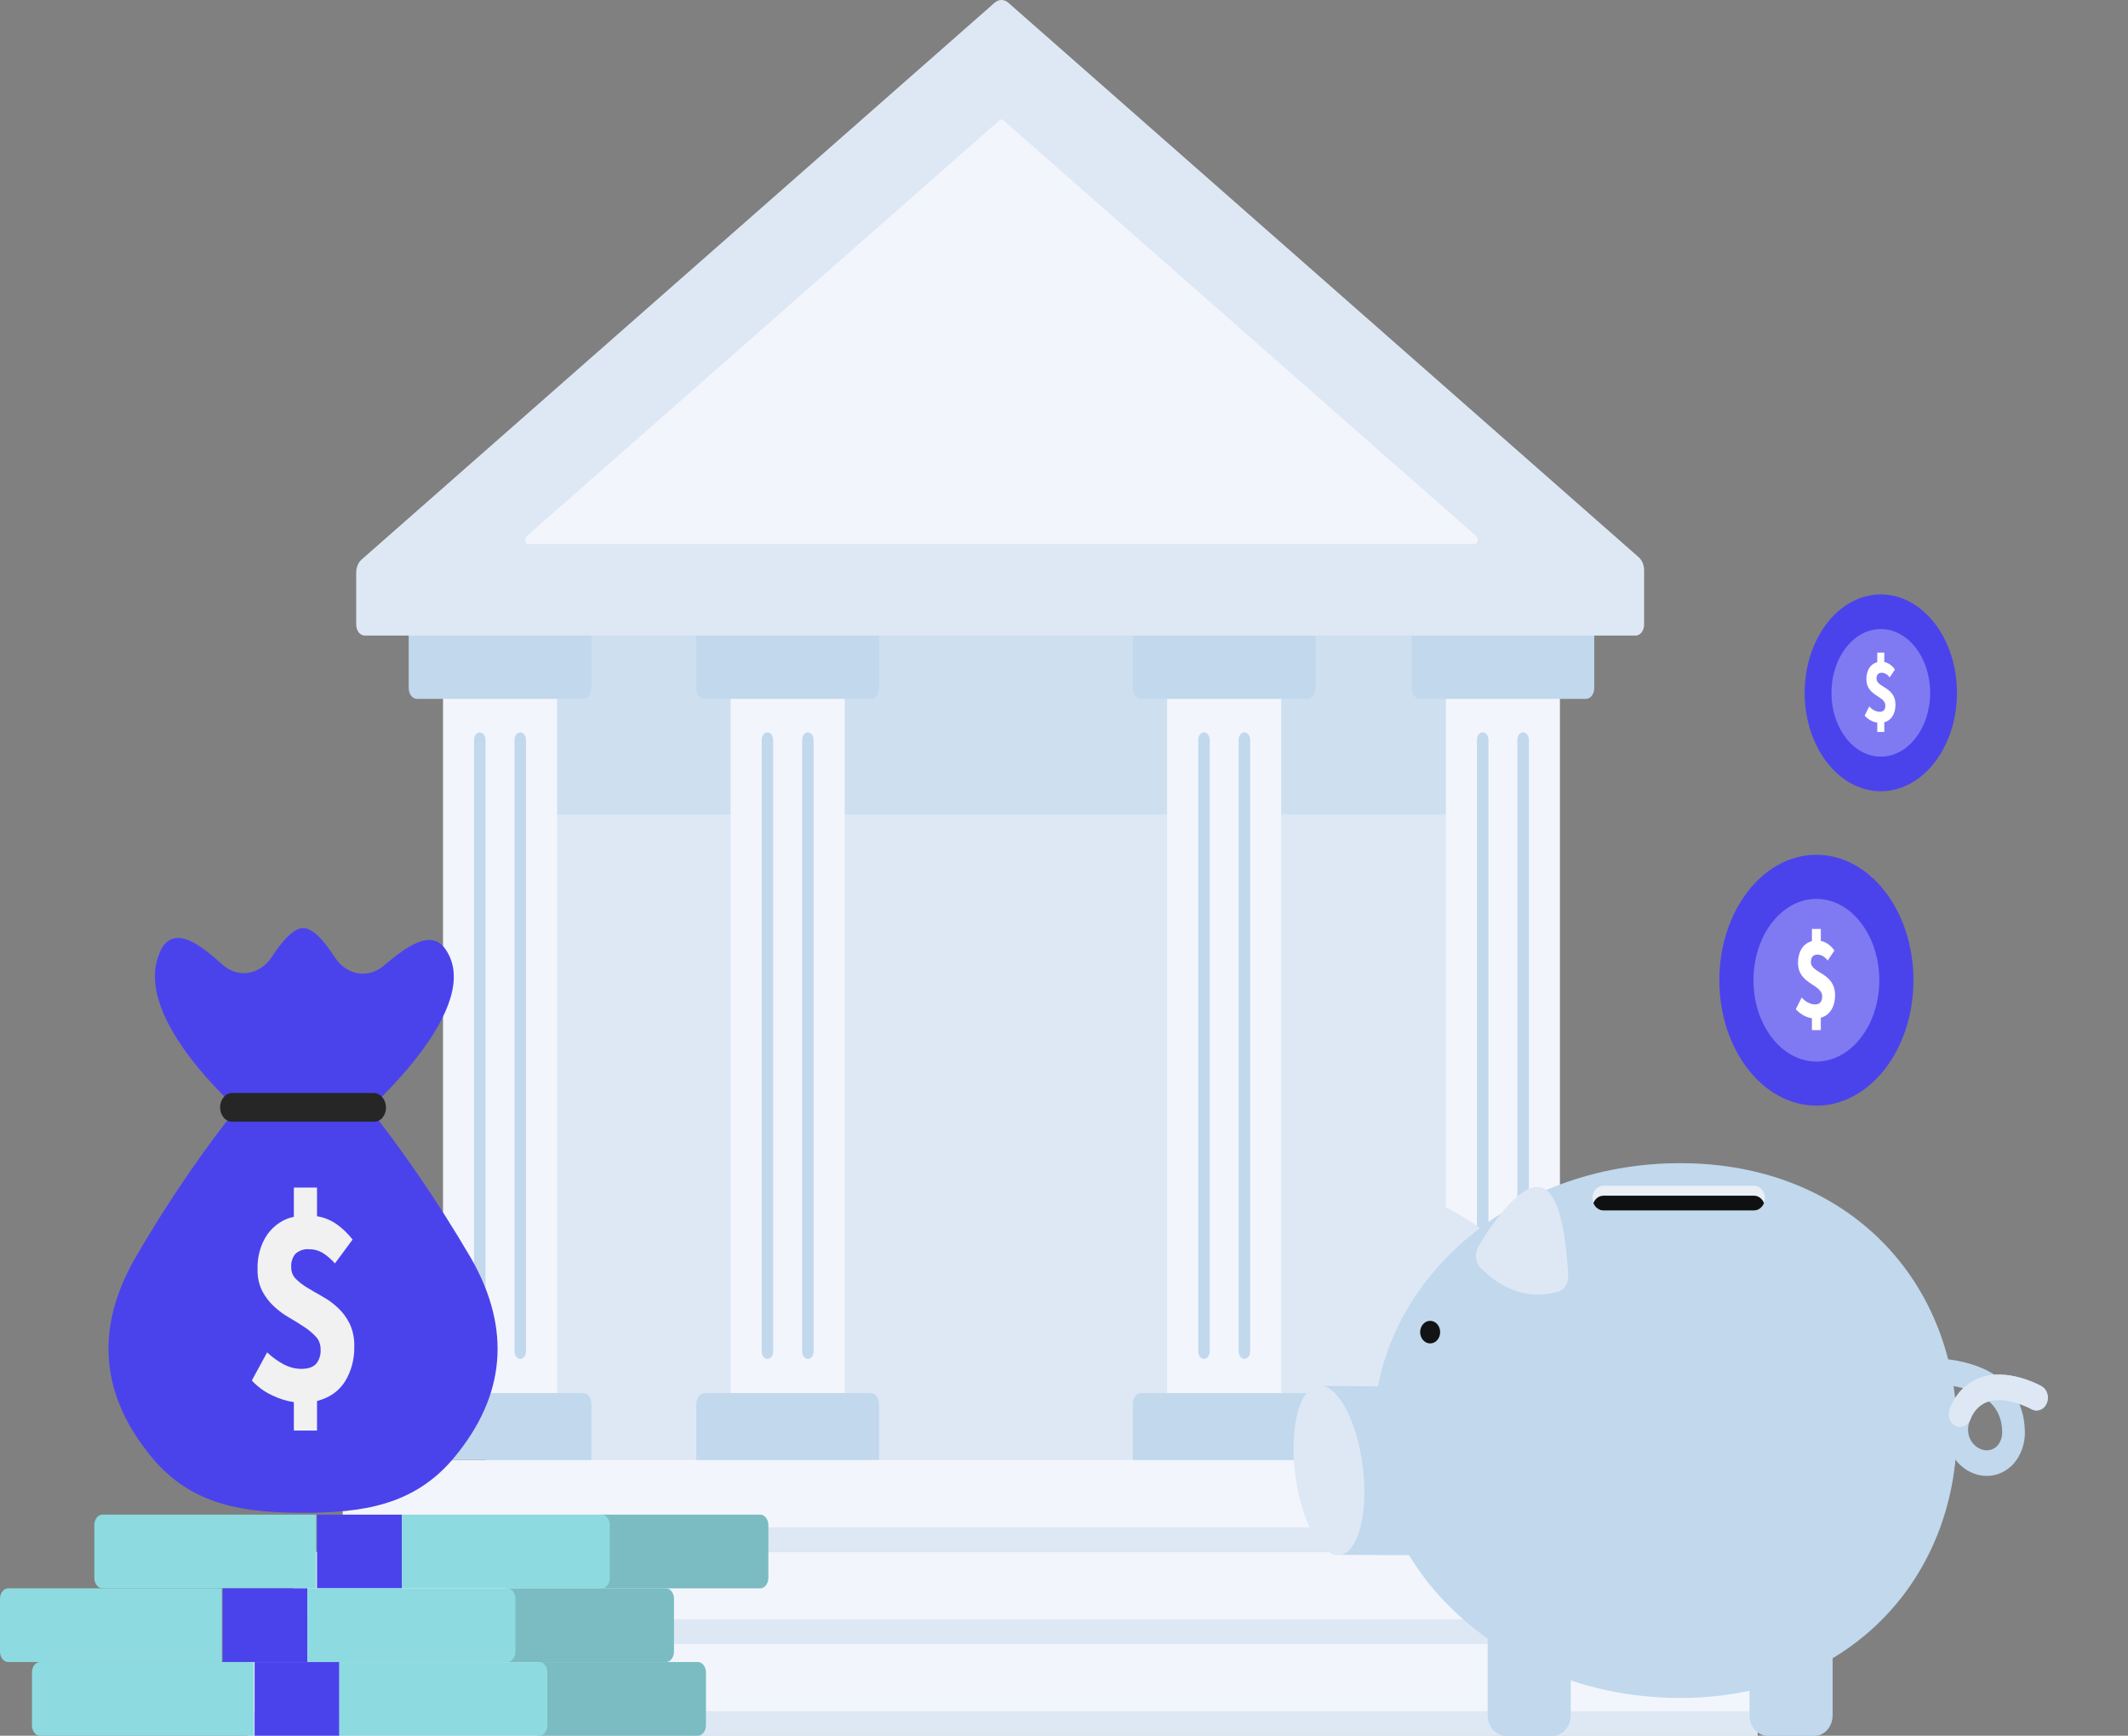 <svg width="353" height="288" viewBox="0 0 353 288" fill="none" xmlns="http://www.w3.org/2000/svg">
<rect x="0" y="0" width="353" height="288" fill="#808080" stroke="none"/>
<g clip-path="url(#clip0_4_2354)">
<path d="M251.703 100.138H80.554V247.189H251.703V100.138Z" fill="#DEE8F5"/>
<path opacity="0.55" d="M253.616 97.776H76.82V135.148H253.616V97.776Z" fill="#C1D8ED"/>
<path d="M283.654 257.505H48.603V272.752H283.654V257.505Z" fill="#F3F5FD"/>
<path d="M275.408 242.257H56.849V257.505H275.408V242.257Z" fill="#F3F5FD"/>
<path d="M275.408 253.425H56.849V257.505H275.408V253.425Z" fill="#DEE8F5"/>
<path d="M283.654 268.673H48.603V272.752H283.654V268.673Z" fill="#DEE8F5"/>
<path d="M291.537 272.752H41.033V288H291.537V272.752Z" fill="#F3F5FD"/>
<path d="M291.537 283.921H41.033V288H291.537V283.921Z" fill="#DEE8F5"/>
<path d="M92.404 111.599H73.49V235.395H92.404V111.599Z" fill="#F3F5FD"/>
<path d="M140.117 111.599H121.203V235.395H140.117V111.599Z" fill="#F3F5FD"/>
<path d="M258.766 111.599H239.852V235.395H258.766V111.599Z" fill="#F3F5FD"/>
<path d="M67.795 100.138H98.1V114.185C98.1 114.656 97.956 115.107 97.698 115.44C97.441 115.773 97.091 115.96 96.727 115.96H69.168C68.804 115.96 68.454 115.773 68.197 115.44C67.939 115.107 67.795 114.656 67.795 114.185V100.138Z" fill="#C1D8ED"/>
<path d="M115.507 100.138H145.813V114.185C145.813 114.656 145.668 115.107 145.411 115.44C145.153 115.773 144.804 115.96 144.44 115.96H116.88C116.516 115.96 116.167 115.773 115.91 115.44C115.652 115.107 115.507 114.656 115.507 114.185V100.138Z" fill="#C1D8ED"/>
<path d="M234.158 100.138H264.463V114.185C264.463 114.656 264.319 115.107 264.061 115.44C263.804 115.773 263.454 115.96 263.09 115.96H235.529C235.165 115.96 234.816 115.773 234.559 115.44C234.301 115.107 234.156 114.656 234.156 114.185V100.138H234.158Z" fill="#C1D8ED"/>
<path d="M69.168 231.157H96.727C97.091 231.157 97.44 231.344 97.698 231.677C97.955 232.01 98.1 232.462 98.1 232.933V242.257H67.795V232.933C67.795 232.462 67.939 232.01 68.197 231.677C68.454 231.344 68.804 231.157 69.168 231.157Z" fill="#C1D8ED"/>
<path d="M116.88 231.157H144.439C144.804 231.157 145.153 231.344 145.41 231.677C145.668 232.01 145.813 232.462 145.813 232.933V242.257H115.507V232.933C115.507 232.462 115.652 232.01 115.91 231.677C116.167 231.344 116.516 231.157 116.88 231.157Z" fill="#C1D8ED"/>
<path d="M235.529 231.157H263.088C263.453 231.157 263.802 231.344 264.059 231.677C264.317 232.01 264.462 232.462 264.462 232.933V242.257H234.158V232.933C234.158 232.462 234.302 232.011 234.559 231.678C234.817 231.345 235.166 231.158 235.529 231.157Z" fill="#C1D8ED"/>
<path d="M80.544 122.752C80.544 122.073 80.118 121.522 79.593 121.522C79.067 121.522 78.641 122.073 78.641 122.752V224.242C78.641 224.922 79.067 225.473 79.593 225.473C80.118 225.473 80.544 224.922 80.544 224.242V122.752Z" fill="#C1D8ED"/>
<path d="M87.254 122.752C87.254 122.073 86.828 121.522 86.302 121.522C85.777 121.522 85.35 122.073 85.35 122.752V224.242C85.35 224.922 85.777 225.473 86.302 225.473C86.828 225.473 87.254 224.922 87.254 224.242V122.752Z" fill="#C1D8ED"/>
<path d="M128.257 122.752C128.257 122.073 127.831 121.522 127.305 121.522C126.779 121.522 126.353 122.073 126.353 122.752V224.242C126.353 224.922 126.779 225.473 127.305 225.473C127.831 225.473 128.257 224.922 128.257 224.242V122.752Z" fill="#C1D8ED"/>
<path d="M134.967 122.752C134.967 122.073 134.541 121.522 134.015 121.522C133.49 121.522 133.063 122.073 133.063 122.752V224.242C133.063 224.922 133.49 225.473 134.015 225.473C134.541 225.473 134.967 224.922 134.967 224.242V122.752Z" fill="#C1D8ED"/>
<path d="M212.526 111.599H193.612V235.395H212.526V111.599Z" fill="#F3F5FD"/>
<path d="M187.916 100.138H218.221V114.185C218.221 114.656 218.077 115.107 217.819 115.44C217.562 115.773 217.213 115.96 216.848 115.96H189.289C188.925 115.96 188.576 115.773 188.318 115.44C188.061 115.107 187.916 114.656 187.916 114.185V100.138Z" fill="#C1D8ED"/>
<path d="M189.289 231.157H216.85C217.214 231.157 217.564 231.344 217.821 231.677C218.079 232.01 218.223 232.462 218.223 232.933V242.257H187.916V232.933C187.916 232.462 188.061 232.01 188.318 231.677C188.576 231.344 188.925 231.157 189.289 231.157Z" fill="#C1D8ED"/>
<path d="M200.665 122.752C200.665 122.073 200.239 121.522 199.714 121.522C199.188 121.522 198.762 122.073 198.762 122.752V224.242C198.762 224.922 199.188 225.473 199.714 225.473C200.239 225.473 200.665 224.922 200.665 224.242V122.752Z" fill="#C1D8ED"/>
<path d="M207.375 122.752C207.375 122.073 206.949 121.522 206.423 121.522C205.898 121.522 205.471 122.073 205.471 122.752V224.242C205.471 224.922 205.898 225.473 206.423 225.473C206.949 225.473 207.375 224.922 207.375 224.242V122.752Z" fill="#C1D8ED"/>
<path d="M246.906 122.752C246.906 122.073 246.48 121.522 245.954 121.522C245.428 121.522 245.002 122.073 245.002 122.752V224.242C245.002 224.922 245.428 225.473 245.954 225.473C246.48 225.473 246.906 224.922 246.906 224.242V122.752Z" fill="#C1D8ED"/>
<path d="M253.616 122.752C253.616 122.073 253.19 121.522 252.664 121.522C252.138 121.522 251.712 122.073 251.712 122.752V224.242C251.712 224.922 252.138 225.473 252.664 225.473C253.19 225.473 253.616 224.922 253.616 224.242V122.752Z" fill="#C1D8ED"/>
<path d="M272.731 94.626V103.63C272.731 104.114 272.583 104.579 272.318 104.921C272.053 105.264 271.694 105.456 271.319 105.456H60.5C60.125 105.456 59.766 105.264 59.501 104.921C59.236 104.579 59.087 104.114 59.087 103.63V95.013C59.087 94.588 59.168 94.169 59.321 93.793C59.475 93.417 59.698 93.096 59.97 92.857L164.992 0.452C165.327 0.157 165.722 -6.10352e-05 166.127 -6.10352e-05C166.532 -6.10352e-05 166.927 0.157 167.261 0.452L271.847 92.47C272.119 92.709 272.342 93.03 272.496 93.406C272.651 93.782 272.731 94.201 272.731 94.626Z" fill="#DEE8F5"/>
<path d="M244.582 90.26H87.674C87.558 90.26 87.445 90.212 87.352 90.123C87.258 90.033 87.189 89.908 87.155 89.764C87.121 89.621 87.123 89.467 87.162 89.326C87.2 89.184 87.272 89.062 87.368 88.978L165.821 19.948C165.911 19.869 166.018 19.827 166.127 19.827C166.235 19.827 166.342 19.869 166.432 19.948L244.888 88.978C244.984 89.062 245.056 89.184 245.095 89.326C245.133 89.467 245.135 89.621 245.101 89.764C245.067 89.908 244.998 90.033 244.905 90.123C244.811 90.212 244.698 90.26 244.582 90.26Z" fill="#F3F5FD"/>
<path d="M99.592 251.318H126.115C126.47 251.318 126.811 251.5 127.063 251.825C127.314 252.15 127.456 252.591 127.456 253.051V261.812C127.455 262.271 127.314 262.712 127.063 263.037C126.811 263.362 126.47 263.545 126.115 263.545H99.592V251.318Z" fill="#8DDBE0"/>
<path d="M66.647 251.318H52.587V263.545H66.647V251.318Z" fill="#4A43EC"/>
<path d="M16.99 251.318H52.459V263.545H16.99C16.635 263.544 16.294 263.362 16.043 263.037C15.791 262.712 15.65 262.271 15.65 261.812V253.051C15.65 252.592 15.791 252.151 16.043 251.826C16.294 251.501 16.634 251.318 16.99 251.318Z" fill="#8DDBE0"/>
<path opacity="0.15" d="M99.592 251.318H126.115C126.47 251.318 126.811 251.5 127.063 251.825C127.314 252.15 127.456 252.591 127.456 253.051V261.812C127.455 262.271 127.314 262.712 127.063 263.037C126.811 263.362 126.47 263.545 126.115 263.545H99.592V251.318Z" fill="#0F1011"/>
<path d="M66.647 251.318H99.816C100.171 251.318 100.512 251.5 100.764 251.825C101.015 252.15 101.156 252.591 101.156 253.051V261.812C101.156 262.271 101.015 262.712 100.764 263.037C100.512 263.362 100.171 263.545 99.816 263.545H66.647V251.318Z" fill="#8DDBE0"/>
<path d="M83.943 263.545H110.465C110.821 263.545 111.162 263.727 111.413 264.052C111.665 264.377 111.806 264.818 111.806 265.278V274.039C111.806 274.499 111.665 274.94 111.413 275.265C111.162 275.59 110.821 275.772 110.465 275.772H83.943V263.545Z" fill="#8DDBE0"/>
<path d="M50.998 263.545H36.938V275.772H50.998V263.545Z" fill="#4A43EC"/>
<path d="M1.341 263.545H36.81V275.772H1.341C0.985 275.772 0.644 275.59 0.393 275.265C0.141 274.94 0 274.499 0 274.039L0 265.278C0 264.818 0.141 264.377 0.393 264.052C0.644 263.727 0.985 263.545 1.341 263.545Z" fill="#8DDBE0"/>
<path opacity="0.15" d="M83.943 263.545H110.465C110.821 263.545 111.162 263.727 111.413 264.052C111.665 264.377 111.806 264.818 111.806 265.278V274.039C111.806 274.499 111.665 274.94 111.413 275.265C111.162 275.59 110.821 275.772 110.465 275.772H83.943V263.545Z" fill="#0F1011"/>
<path d="M50.997 263.545H84.166C84.522 263.545 84.863 263.727 85.114 264.052C85.366 264.377 85.507 264.818 85.507 265.278V274.039C85.507 274.499 85.366 274.94 85.114 275.265C84.863 275.59 84.522 275.772 84.166 275.772H50.997V263.545Z" fill="#8DDBE0"/>
<path d="M89.24 275.772H115.762C116.118 275.772 116.459 275.955 116.71 276.28C116.962 276.605 117.103 277.046 117.103 277.506V286.267C117.103 286.726 116.962 287.167 116.71 287.492C116.459 287.817 116.118 288 115.762 288H89.24V275.772Z" fill="#8DDBE0"/>
<path opacity="0.15" d="M89.24 275.772H115.762C116.118 275.772 116.459 275.955 116.71 276.28C116.962 276.605 117.103 277.046 117.103 277.506V286.267C117.103 286.726 116.962 287.167 116.71 287.492C116.459 287.817 116.118 288 115.762 288H89.24V275.772Z" fill="#0F1011"/>
<path d="M56.294 275.772H42.235V288H56.294V275.772Z" fill="#4A43EC"/>
<path d="M6.638 275.772H42.107V288H6.638C6.282 288 5.941 287.817 5.689 287.492C5.438 287.167 5.297 286.726 5.297 286.267V277.506C5.297 277.046 5.438 276.605 5.689 276.28C5.941 275.955 6.282 275.772 6.638 275.772Z" fill="#8DDBE0"/>
<path d="M56.295 275.772H89.464C89.82 275.772 90.161 275.955 90.412 276.28C90.664 276.605 90.805 277.046 90.805 277.506V286.267C90.805 286.726 90.664 287.167 90.412 287.492C90.161 287.817 89.82 288 89.464 288H56.295V275.772Z" fill="#8DDBE0"/>
<path d="M59.755 181.989C59.37 181.507 58.843 181.222 58.285 181.194H42.256C41.698 181.221 41.171 181.506 40.787 181.989C34.036 190.334 27.871 199.323 22.351 208.865C15.672 220.633 16.741 231.607 25.157 241.784C31.836 249.895 40.653 251.008 50.272 251.008C59.89 251.008 68.707 249.895 75.386 241.784C83.803 231.608 84.871 220.633 78.191 208.865C72.634 199.357 66.47 190.371 59.755 181.989Z" fill="#4A43EC"/>
<path d="M73.783 157.34C71.438 154.212 67.511 156.968 63.622 160.263C62.379 161.315 60.842 161.753 59.334 161.485C57.825 161.216 56.463 160.263 55.532 158.825C53.837 156.218 51.986 154 50.272 154C48.636 154 46.772 156.214 45.056 158.82C44.105 160.252 42.721 161.184 41.201 161.416C39.68 161.649 38.143 161.163 36.919 160.063C33.154 156.683 29.349 153.819 27.027 157.024C20.641 167.855 39.317 183.914 41.054 185.664C41.454 185.982 59.222 185.982 59.489 185.664C61.226 184.071 80.75 166.832 73.783 157.34Z" fill="#4A43EC"/>
<path d="M62.027 186.124H38.516C38.253 186.124 37.992 186.062 37.749 185.943C37.506 185.823 37.285 185.647 37.099 185.425C36.913 185.204 36.765 184.941 36.664 184.651C36.564 184.362 36.512 184.052 36.512 183.738C36.512 183.425 36.564 183.115 36.664 182.826C36.765 182.536 36.913 182.273 37.099 182.052C37.285 181.83 37.506 181.654 37.749 181.534C37.992 181.415 38.253 181.353 38.516 181.353H62.027C62.555 181.368 63.057 181.625 63.43 182.069C63.803 182.513 64.018 183.111 64.031 183.738C64.036 184.053 63.988 184.366 63.889 184.658C63.79 184.95 63.642 185.216 63.455 185.439C63.268 185.661 63.045 185.837 62.8 185.955C62.555 186.072 62.292 186.13 62.027 186.124Z" fill="#262626"/>
<path d="M48.746 237.363V232.647C47.487 232.46 46.255 232.071 45.082 231.492C43.866 230.927 42.745 230.105 41.775 229.064L44.309 224.396C45.189 225.221 46.154 225.91 47.18 226.447C48.063 226.896 49.013 227.129 49.973 227.131C51.082 227.131 51.894 226.863 52.409 226.329C52.681 226.013 52.891 225.629 53.025 225.206C53.158 224.782 53.212 224.328 53.181 223.877C53.186 223.485 53.119 223.097 52.986 222.739C52.853 222.381 52.656 222.061 52.409 221.802C51.817 221.172 51.166 220.626 50.468 220.175C49.689 219.657 48.85 219.138 47.953 218.62C47.061 218.106 46.218 217.482 45.437 216.757C44.67 216.05 44.014 215.188 43.497 214.211C42.958 213.128 42.69 211.884 42.724 210.627C42.658 208.534 43.227 206.484 44.328 204.851C45.464 203.281 47.028 202.237 48.745 201.903V197.046H52.587V201.807C53.763 201.989 54.895 202.455 55.914 203.176C56.864 203.866 57.73 204.707 58.489 205.675L55.558 209.636C54.944 208.935 54.251 208.34 53.498 207.868C52.795 207.463 52.021 207.261 51.24 207.278C50.468 207.216 49.701 207.465 49.062 207.986C48.794 208.275 48.587 208.635 48.457 209.036C48.326 209.438 48.276 209.87 48.31 210.298C48.309 210.665 48.377 211.028 48.511 211.359C48.645 211.69 48.84 211.98 49.083 212.208C49.68 212.791 50.331 213.29 51.024 213.695C51.803 214.167 52.641 214.654 53.539 215.157C54.432 215.657 55.276 216.274 56.054 216.996C56.832 217.718 57.49 218.606 57.996 219.615C58.539 220.773 58.806 222.086 58.768 223.411C58.814 225.503 58.27 227.553 57.223 229.234C56.193 230.854 54.648 231.931 52.589 232.464V237.368L48.746 237.363Z" fill="#F1F1F1"/>
<path d="M248.04 205.706C248.04 205.706 236.429 195.982 232.296 199.809C228.555 203.27 232.887 217.083 232.887 217.083C232.887 217.083 242.87 218.099 248.04 205.706Z" fill="#DEE8F5"/>
<path d="M324.621 237.368C324.621 261.872 306.776 281.736 278.71 281.736C250.645 281.736 227.894 261.872 227.894 237.368C227.894 212.864 250.645 193 278.71 193C306.776 193 324.621 212.864 324.621 237.368Z" fill="#C1D8ED"/>
<path d="M257.358 262.832H254.084C253.808 262.877 253.528 262.877 253.252 262.832H249.978C249.129 262.832 248.314 263.213 247.714 263.891C247.113 264.57 246.776 265.49 246.776 266.449V284.599C246.776 285.05 246.854 285.498 247.007 285.915C247.16 286.332 247.385 286.711 247.667 287.031C247.95 287.35 248.286 287.604 248.655 287.777C249.025 287.949 249.421 288.038 249.82 288.038H253.409C253.497 288.038 253.583 288.032 253.668 288.023C253.753 288.032 253.839 288.038 253.927 288.038H257.515C258.323 288.038 259.097 287.676 259.669 287.031C260.24 286.386 260.56 285.511 260.56 284.599V266.449C260.56 265.49 260.223 264.57 259.622 263.891C259.022 263.213 258.207 262.832 257.358 262.832Z" fill="#C1D8ED"/>
<path d="M300.804 262.832H297.53C297.254 262.877 296.973 262.877 296.697 262.832H293.424C292.574 262.832 291.76 263.213 291.159 263.891C290.559 264.57 290.221 265.49 290.221 266.449V284.599C290.221 285.511 290.542 286.386 291.113 287.031C291.684 287.676 292.459 288.038 293.266 288.038H296.855C296.942 288.038 297.028 288.032 297.114 288.023C297.199 288.032 297.285 288.038 297.372 288.038H300.961C301.769 288.038 302.543 287.676 303.114 287.031C303.685 286.386 304.006 285.511 304.006 284.599V266.449C304.006 265.49 303.669 264.57 303.068 263.891C302.467 263.213 301.653 262.832 300.804 262.832Z" fill="#C1D8ED"/>
<path d="M237.24 222.909C238.156 222.909 238.899 222.07 238.899 221.035C238.899 220 238.156 219.16 237.24 219.16C236.323 219.16 235.58 220 235.58 221.035C235.58 222.07 236.323 222.909 237.24 222.909Z" fill="#111314"/>
<path d="M329.561 244.894C329.173 244.895 328.785 244.856 328.402 244.778C327.356 244.566 326.366 244.087 325.507 243.379C324.648 242.67 323.943 241.751 323.446 240.689C322.966 239.616 322.715 238.43 322.712 237.228C322.71 236.025 322.956 234.839 323.431 233.763C323.948 232.452 324.71 231.283 325.666 230.336C323.325 229.735 320.922 229.5 318.524 229.639C318.027 229.681 317.535 229.498 317.157 229.13C316.779 228.763 316.545 228.24 316.508 227.679C316.471 227.117 316.633 226.561 316.958 226.134C317.284 225.707 317.746 225.443 318.244 225.401C318.585 225.372 325.754 224.811 330.84 228.098C334.749 227.833 338.479 229.91 338.669 230.018C338.889 230.143 339.086 230.316 339.248 230.527C339.409 230.738 339.533 230.983 339.611 231.248C339.688 231.512 339.719 231.792 339.702 232.07C339.684 232.348 339.618 232.62 339.507 232.869C339.396 233.119 339.243 233.341 339.056 233.524C338.87 233.706 338.653 233.846 338.419 233.933C337.945 234.111 337.429 234.069 336.983 233.816C336.336 233.469 335.665 233.181 334.977 232.954C335.51 234.245 335.813 235.642 335.87 237.066C335.958 238.19 335.815 239.322 335.452 240.374C335.089 241.426 334.517 242.369 333.779 243.131C332.609 244.277 331.11 244.904 329.561 244.894ZM329.947 232.521C329.789 232.565 329.631 232.617 329.482 232.678C328.889 232.92 328.349 233.3 327.895 233.793C327.441 234.286 327.084 234.882 326.848 235.541C326.613 236.028 326.485 236.57 326.473 237.124C326.462 237.678 326.568 238.226 326.782 238.725C327.018 239.207 327.345 239.625 327.74 239.949C328.135 240.272 328.589 240.493 329.069 240.596C329.458 240.681 329.859 240.667 330.242 240.553C330.626 240.44 330.982 240.231 331.284 239.942C331.594 239.602 331.829 239.187 331.973 238.727C332.116 238.268 332.164 237.777 332.111 237.294C332.092 236.432 331.913 235.585 331.586 234.807C331.259 234.029 330.792 233.336 330.214 232.774C330.128 232.688 330.039 232.604 329.947 232.521Z" fill="#C1D8ED"/>
<path d="M325.141 236.777C324.825 236.777 324.515 236.687 324.238 236.516C323.962 236.344 323.728 236.097 323.558 235.797C323.388 235.497 323.287 235.153 323.266 234.798C323.244 234.442 323.302 234.087 323.434 233.763C323.878 232.582 324.536 231.518 325.365 230.64C326.194 229.762 327.175 229.089 328.247 228.664C332.923 226.812 338.436 229.884 338.669 230.015C338.889 230.14 339.086 230.313 339.248 230.524C339.409 230.735 339.533 230.98 339.611 231.245C339.688 231.509 339.719 231.789 339.702 232.067C339.684 232.345 339.618 232.617 339.507 232.866C339.396 233.116 339.243 233.338 339.056 233.521C338.87 233.703 338.653 233.843 338.419 233.931C337.945 234.108 337.429 234.066 336.983 233.814C335.789 233.145 332.106 231.632 329.482 232.678C328.89 232.92 328.349 233.3 327.896 233.793C327.442 234.286 327.085 234.882 326.848 235.541C326.698 235.91 326.457 236.222 326.154 236.441C325.852 236.66 325.5 236.777 325.141 236.777Z" fill="#DEE8F5"/>
<path d="M245.572 210.328C245.158 209.877 244.898 209.276 244.838 208.631C244.778 207.986 244.922 207.337 245.244 206.799C247.453 203.132 252.514 195.605 255.998 197.145C259.187 198.554 259.949 207.578 260.135 211.645C260.177 212.223 260.043 212.801 259.756 213.282C259.468 213.763 259.045 214.12 258.555 214.293C255.995 215.079 250.798 215.674 245.572 210.328Z" fill="#DEE8F5"/>
<path d="M218.75 229.944L256.087 230.314V258.153L222.022 257.983" fill="#C1D8ED"/>
<path d="M222.333 258.01C225.406 257.484 227.053 250.77 226.013 243.013C224.972 235.257 221.637 229.395 218.564 229.921C215.491 230.448 213.844 237.162 214.884 244.918C215.925 252.675 219.26 258.536 222.333 258.01Z" fill="#DEE8F5"/>
<path d="M290.963 196.747H265.973C264.973 196.747 264.162 197.663 264.162 198.793V198.793C264.162 199.923 264.973 200.839 265.973 200.839H290.963C291.963 200.839 292.774 199.923 292.774 198.793V198.793C292.774 197.663 291.963 196.747 290.963 196.747Z" fill="#E9EFF4"/>
<path d="M292.618 199.621C292.476 199.984 292.244 200.292 291.95 200.508C291.656 200.724 291.312 200.839 290.961 200.839H265.973C265.622 200.839 265.278 200.724 264.985 200.508C264.691 200.291 264.459 199.982 264.318 199.62C264.407 199.387 264.534 199.177 264.694 198.999C264.861 198.808 265.06 198.657 265.28 198.554C265.499 198.45 265.735 198.398 265.973 198.399H290.963C291.314 198.399 291.658 198.515 291.952 198.732C292.246 198.949 292.477 199.258 292.618 199.621Z" fill="#0F1011"/>
<path d="M301.31 183.456C310.201 183.456 317.409 174.138 317.409 162.644C317.409 151.149 310.201 141.831 301.31 141.831C292.419 141.831 285.211 151.149 285.211 162.644C285.211 174.138 292.419 183.456 301.31 183.456Z" fill="#4A43EC"/>
<g opacity="0.29">
<path d="M301.31 176.136C307.074 176.136 311.746 170.095 311.746 162.644C311.746 155.192 307.074 149.151 301.31 149.151C295.546 149.151 290.873 155.192 290.873 162.644C290.873 170.095 295.546 176.136 301.31 176.136Z" fill="white"/>
</g>
<path d="M297.894 167.462L298.868 165.511C299.467 166.201 300.23 166.608 301.031 166.665C301.891 166.665 302.27 166.204 302.27 165.311C302.27 163.292 298.263 163.328 298.263 159.787C298.263 157.51 299.483 156.06 301.406 156.06C301.952 156.05 302.494 156.194 302.993 156.482C303.492 156.769 303.937 157.194 304.296 157.726L303.179 159.38C302.969 159.08 302.714 158.839 302.43 158.669C302.146 158.499 301.839 158.404 301.526 158.389C300.796 158.389 300.399 158.77 300.399 159.651C300.399 161.523 304.406 161.36 304.406 165.111C304.406 167.364 303.253 168.995 301.031 168.995C299.881 168.961 298.774 168.42 297.894 167.462ZM300.564 154.137H302.045V156.964H300.564V154.137ZM300.564 167.815H302.045V170.916H300.564V167.815Z" fill="white"/>
<path d="M311.994 131.286C318.969 131.286 324.624 123.976 324.624 114.959C324.624 105.941 318.969 98.631 311.994 98.631C305.019 98.631 299.365 105.941 299.365 114.959C299.365 123.976 305.019 131.286 311.994 131.286Z" fill="#4A43EC"/>
<g opacity="0.29">
<path d="M311.994 125.543C316.516 125.543 320.181 120.804 320.181 114.959C320.181 109.113 316.516 104.375 311.994 104.375C307.473 104.375 303.807 109.113 303.807 114.959C303.807 120.804 307.473 125.543 311.994 125.543Z" fill="white"/>
</g>
<path d="M309.314 118.74L310.078 117.209C310.548 117.75 311.147 118.069 311.776 118.114C312.451 118.114 312.748 117.752 312.748 117.052C312.748 115.467 309.604 115.496 309.604 112.718C309.604 110.932 310.561 109.795 312.07 109.795C312.499 109.786 312.923 109.899 313.315 110.124C313.706 110.35 314.055 110.683 314.337 111.1L313.462 112.397C313.297 112.163 313.097 111.974 312.874 111.841C312.652 111.709 312.411 111.635 312.165 111.624C311.593 111.624 311.282 111.921 311.282 112.614C311.282 114.082 314.425 113.954 314.425 116.899C314.425 118.666 313.52 119.945 311.777 119.945C310.874 119.918 310.005 119.493 309.314 118.74ZM311.409 108.285H312.57V110.503H311.409V108.285ZM311.409 119.016H312.57V121.449H311.409V119.016Z" fill="white"/>
</g>
<defs>
<clipPath id="clip0_4_2354">
<rect width="353" height="288" fill="white"/>
</clipPath>
</defs>
</svg>
